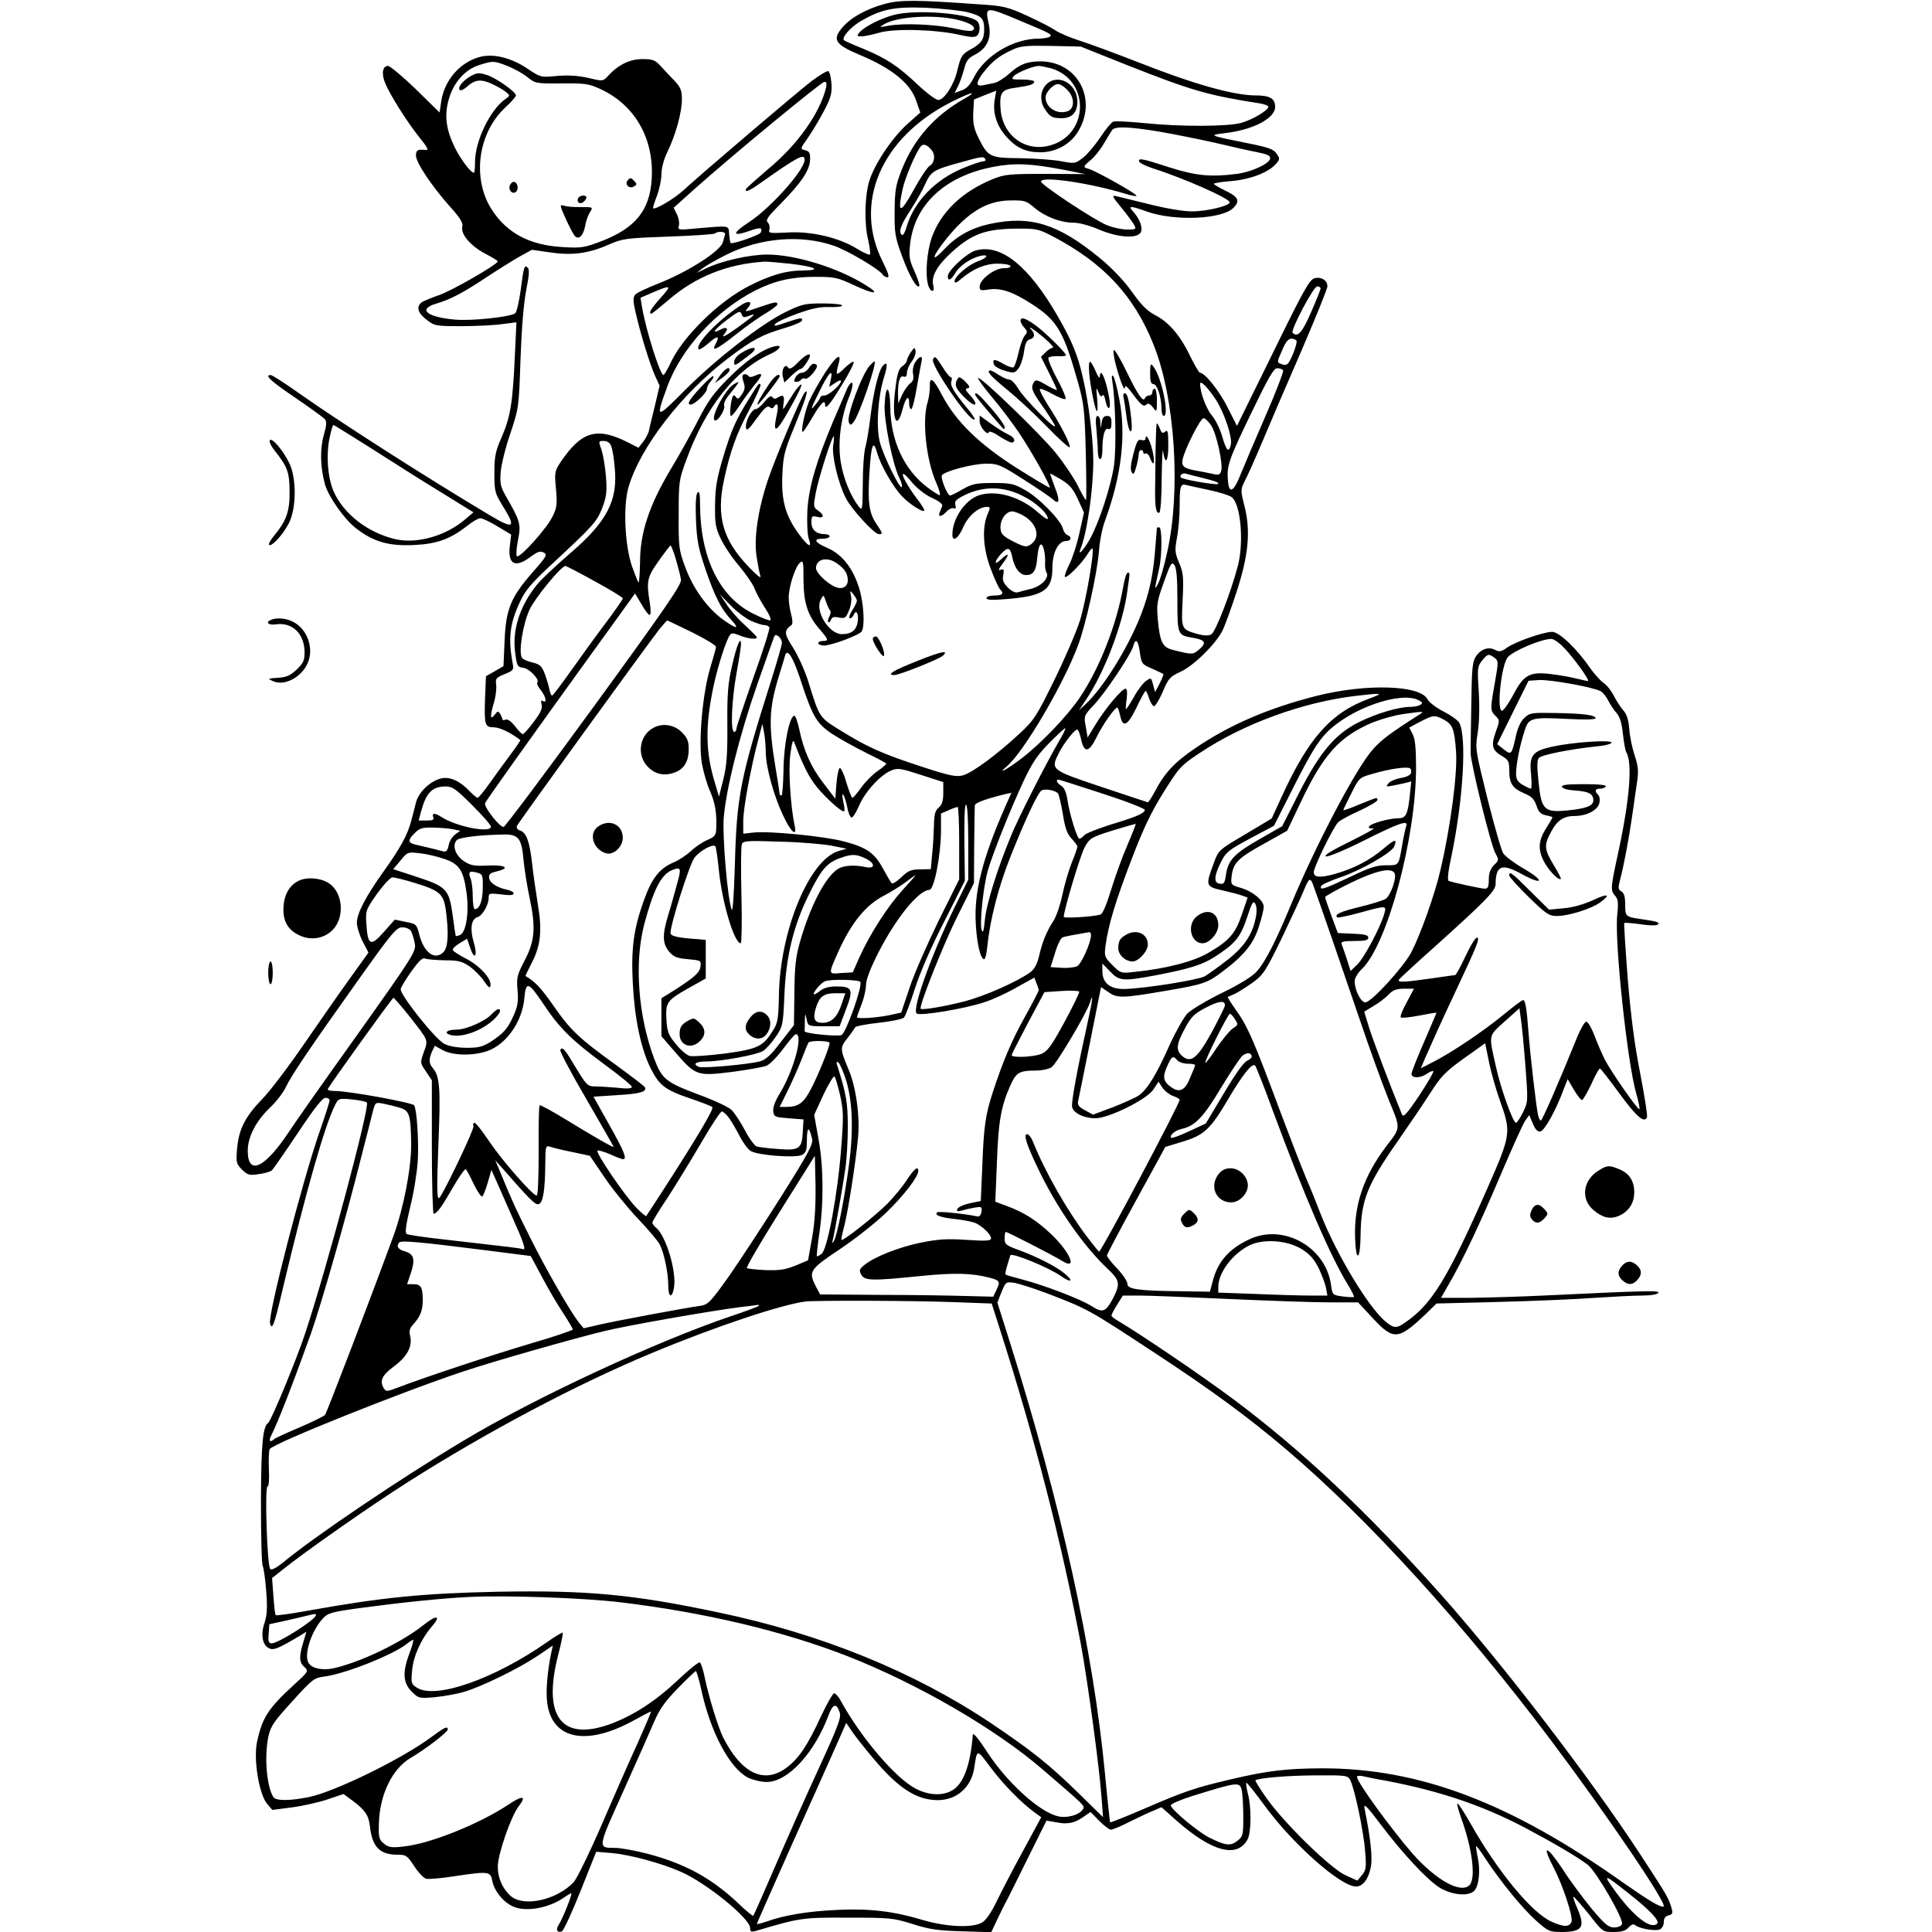 <?xml version="1.0" standalone="no"?>
<!DOCTYPE svg PUBLIC "-//W3C//DTD SVG 20010904//EN"
 "http://www.w3.org/TR/2001/REC-SVG-20010904/DTD/svg10.dtd">
<svg version="1.0" xmlns="http://www.w3.org/2000/svg"
 width="850pt" height="850pt" viewBox="0 0 850 850"
 preserveAspectRatio="xMidYMid meet">
<g transform="translate(0,850) scale(0.1,-0.1)"
fill="#000000" stroke="none">
<path d="M3890 8482 c-78 -21 -148 -60 -184 -103 -46 -54 -32 -75 80 -122 138
-58 219 -124 244 -198 l19 -54 -54 -48 c-69 -61 -150 -182 -171 -255 -20 -66
-22 -189 -4 -260 6 -28 10 -56 8 -61 -1 -5 -28 6 -58 25 -80 49 -202 78 -308
71 -76 -4 -82 -3 -77 13 3 10 0 24 -7 31 -11 10 -1 25 57 83 91 93 127 146
129 193 1 30 -3 38 -22 42 -22 6 -22 6 12 54 18 26 50 79 70 117 31 59 37 78
34 122 -2 28 -8 53 -14 55 -6 2 -39 -18 -75 -45 -66 -51 -477 -401 -562 -479
-40 -37 -126 -88 -134 -79 -1 1 6 26 17 54 11 29 20 72 20 95 0 26 10 65 26
98 36 74 64 174 64 231 0 40 -5 53 -32 82 -18 19 -46 48 -61 65 -25 27 -35 31
-81 31 -55 0 -105 -24 -152 -75 -21 -23 -22 -23 -85 -8 -44 10 -87 13 -137 9
-73 -7 -73 -7 -133 33 -69 46 -144 65 -202 52 -90 -21 -162 -102 -176 -198
l-7 -48 -105 103 c-58 56 -113 102 -122 102 -24 0 -30 -34 -12 -77 22 -53 101
-177 153 -241 33 -41 39 -53 25 -52 -35 4 -43 0 -43 -24 0 -31 68 -133 148
-223 47 -52 60 -74 56 -90 -9 -32 37 -86 101 -119 30 -16 55 -31 55 -34 -2
-14 -205 -131 -260 -149 -34 -12 -69 -26 -76 -32 -24 -20 -15 -47 23 -76 35
-27 41 -28 152 -28 64 0 145 4 180 9 l63 8 -7 -148 c-9 -207 -20 -269 -57
-355 -28 -64 -33 -85 -33 -160 0 -82 2 -88 38 -147 59 -95 48 -102 -58 -39
-280 167 -663 412 -841 538 -62 44 -117 79 -123 79 -29 0 -1 -26 108 -100 65
-44 124 -87 130 -94 9 -11 8 -28 -5 -72 -17 -61 -15 -142 6 -216 16 -55 86
-154 137 -193 77 -59 143 -78 253 -73 104 5 161 26 239 87 21 17 46 31 54 31
9 0 43 -16 76 -36 l60 -36 -6 -49 c-10 -82 23 -100 91 -49 31 23 43 27 58 19
17 -9 13 -17 -48 -86 -97 -111 -118 -162 -124 -301 l-5 -113 -38 -22 -39 -22
-4 -95 c-4 -120 -1 -130 39 -130 26 0 77 -25 116 -56 2 -1 -17 -29 -41 -61
-24 -32 -65 -88 -91 -125 -27 -38 -51 -68 -56 -68 -4 0 -18 12 -32 26 -43 46
-86 67 -125 60 -48 -10 -102 -59 -114 -107 -5 -21 -15 -58 -21 -81 -16 -62
-49 -121 -122 -223 -78 -109 -117 -184 -117 -225 0 -17 11 -53 25 -81 l26 -50
-84 -117 c-46 -64 -138 -196 -204 -292 -66 -96 -147 -203 -181 -237 -73 -76
-101 -130 -109 -216 -5 -61 -4 -67 21 -92 25 -25 33 -27 73 -21 25 3 51 11 58
16 7 6 58 80 115 165 71 107 109 155 121 155 11 0 19 -5 19 -11 0 -7 -20 -69
-44 -138 -76 -218 -228 -806 -218 -844 9 -33 19 -5 56 153 101 426 186 723
231 810 14 28 17 28 72 23 32 -3 62 -9 67 -14 15 -13 -174 -721 -271 -1014
-37 -113 -150 -386 -163 -395 -24 -16 -31 -93 -32 -347 0 -149 3 -277 8 -284
4 -7 11 -56 15 -108 6 -74 4 -106 -7 -140 -18 -52 -10 -97 18 -112 21 -11 39
-4 135 53 l31 19 -14 -47 c-19 -63 -18 -88 5 -108 19 -18 19 -19 -42 -75 -117
-107 -143 -147 -166 -254 -17 -77 9 -232 44 -273 l23 -27 85 11 c47 6 118 22
157 35 l71 24 37 -27 c57 -42 73 -65 79 -112 10 -94 43 -128 122 -128 38 0 43
-4 73 -50 18 -28 42 -53 53 -56 11 -2 66 2 122 11 154 23 161 22 169 -21 8
-41 44 -88 85 -109 55 -29 159 -13 231 37 14 10 28 18 31 18 7 0 -38 -113 -56
-140 -13 -21 -5 -35 15 -27 7 2 44 82 82 177 l69 173 71 -6 c78 -7 218 -45
301 -82 113 -49 305 -206 305 -247 0 -16 4 -19 23 -14 196 58 205 60 407 59
186 0 199 -1 285 -28 75 -24 112 -29 218 -32 l128 -4 25 53 c14 29 33 69 44
88 10 19 53 106 96 193 l78 157 35 -6 c20 -4 38 -6 41 -6 34 0 53 6 83 26 l35
24 38 -39 c21 -21 44 -39 51 -39 8 0 44 15 81 34 37 18 84 41 105 49 l37 16
65 -58 c157 -139 269 -168 314 -83 16 30 17 144 1 201 -6 24 -9 45 -7 47 3 3
38 -42 80 -99 124 -170 335 -357 403 -357 30 0 55 33 65 86 8 43 -1 127 -28
259 -4 23 12 7 70 -70 101 -134 209 -249 264 -282 54 -31 124 -37 149 -12 21
22 28 92 15 149 -5 24 -8 46 -7 48 2 1 21 -23 41 -55 67 -102 163 -219 222
-272 54 -48 60 -51 111 -51 94 0 108 20 71 105 -11 25 -19 48 -17 50 2 2 32
-32 67 -75 62 -80 62 -80 110 -80 35 0 53 5 66 20 12 13 22 17 29 10 20 -16
92 -28 110 -18 9 5 16 19 16 32 0 16 7 26 21 29 17 4 19 10 14 29 -17 53 -13
47 -141 243 -215 329 -605 837 -875 1140 -329 369 -615 637 -917 862 -135 101
-409 286 -499 339 -18 10 -33 22 -33 26 0 5 11 26 25 48 l25 40 73 0 c39 0
216 -7 392 -15 176 -8 376 -15 445 -15 l125 0 65 -70 c91 -98 112 -96 233 19
l47 46 278 7 c152 4 341 12 419 18 78 5 171 10 207 10 38 0 68 5 72 12 7 11
-45 10 -506 -12 -102 -5 -245 -9 -318 -10 l-132 0 30 53 c61 103 138 266 231
485 52 122 101 232 111 244 l16 22 16 -38 c11 -26 21 -37 33 -34 18 3 68 92
101 182 l19 48 27 -46 c15 -25 31 -46 36 -46 4 0 23 32 41 70 17 39 35 70 38
69 3 0 41 -49 85 -109 75 -103 111 -134 122 -105 3 7 -11 94 -30 193 -25 127
-41 250 -55 419 -10 131 -17 240 -15 242 2 2 33 0 69 -5 36 -6 70 -7 76 -3 16
9 1 15 -56 23 -85 12 -85 12 -85 66 0 35 -5 52 -17 58 -14 8 -15 15 -5 53 16
60 38 178 52 274 6 44 16 110 21 146 9 56 7 74 -9 125 -11 32 -22 85 -24 117
-3 39 -11 64 -25 80 -11 12 -30 41 -42 64 -12 24 -33 50 -47 59 -14 10 -39 38
-57 63 -57 84 -137 161 -168 161 -38 0 -161 -43 -198 -69 -25 -18 -34 -20 -52
-11 -29 16 -63 5 -85 -27 -16 -24 -19 -52 -21 -213 -2 -102 -3 -197 -3 -212
-1 -41 89 -408 109 -442 16 -29 16 -31 -6 -52 -16 -17 -23 -35 -23 -64 0 -31
-4 -40 -17 -40 -17 0 -135 26 -159 34 -7 3 -4 38 12 111 51 246 68 522 34 585
-6 11 -37 33 -68 49 -32 16 -64 40 -72 55 -33 62 -268 69 -485 15 -214 -54
-388 -129 -538 -232 -90 -61 -134 -108 -177 -191 -14 -25 -27 -46 -30 -46 -3
1 -95 31 -205 68 -223 75 -224 75 -186 150 22 43 68 102 80 102 5 0 12 -19 17
-42 13 -61 34 -60 66 4 30 62 87 142 95 134 3 -3 8 -20 12 -38 11 -52 33 -40
71 39 19 40 37 73 40 73 3 0 10 -14 15 -32 6 -17 15 -33 21 -35 6 -2 23 26 39
62 25 60 32 68 80 90 59 28 152 120 183 180 11 22 39 99 62 170 53 162 63 268
35 379 -18 70 -17 72 2 111 12 22 46 99 76 170 30 72 107 251 171 398 64 148
116 277 116 287 0 26 -26 43 -56 36 -23 -6 -47 -49 -184 -329 l-158 -321 -41
81 c-36 72 -100 153 -122 153 -4 0 -23 33 -43 73 -43 91 -95 151 -155 181 -34
18 -60 44 -101 102 -36 50 -86 103 -143 150 -182 149 -303 187 -481 149 -83
-18 -147 -53 -203 -113 -61 -64 -53 -32 11 48 95 117 178 167 280 168 64 1 71
-1 108 -33 47 -39 114 -65 173 -65 23 0 71 -13 110 -30 85 -36 168 -41 184
-12 10 20 -5 60 -36 94 -21 23 -9 23 63 -3 122 -43 330 -34 380 16 31 31 23
49 -37 77 -26 13 -48 26 -49 29 0 3 33 9 74 12 81 6 162 36 196 72 21 23 22
26 7 48 -13 20 -34 28 -124 46 -174 35 -179 36 -105 45 124 14 222 65 222 116
0 36 -23 50 -84 50 -99 0 -275 50 -516 145 -102 40 -219 83 -260 96 -41 13
-88 33 -105 44 -16 12 -73 41 -125 65 -88 40 -104 44 -215 51 -278 20 -347 20
-415 1z m364 -35 c66 -17 76 -27 76 -78 0 -42 -13 -61 -59 -86 -39 -21 -44
-30 -60 -96 -14 -60 -57 -127 -83 -127 -10 0 -52 31 -92 69 -87 82 -136 114
-239 157 -43 17 -81 34 -84 37 -11 12 28 56 72 83 91 53 147 65 285 60 69 -3
151 -12 184 -19z m231 -37 c139 -58 147 -62 133 -72 -7 -4 -29 -8 -49 -8 -111
0 -236 -75 -284 -170 -17 -34 -33 -51 -55 -58 l-30 -11 14 28 c8 15 20 49 27
75 10 39 18 50 49 66 53 27 74 74 60 135 -17 77 -15 78 135 15z m475 -197
c284 -112 353 -132 583 -168 20 -3 37 -10 37 -15 0 -16 -71 -57 -120 -71 -60
-16 -265 -17 -421 -1 -69 7 -133 10 -141 7 -9 -4 -34 -34 -56 -68 -23 -34 -57
-75 -76 -90 -35 -27 -37 -28 -99 -16 -34 6 -114 12 -178 13 -135 1 -142 5
-185 91 -20 42 -24 64 -22 110 l3 57 49 20 49 19 -7 -41 c-9 -58 9 -114 52
-162 44 -49 85 -68 149 -68 67 0 129 33 164 88 90 142 2 311 -163 312 -60 0
-92 -13 -139 -55 -21 -19 -50 -37 -64 -40 -14 -3 -36 -7 -50 -10 -34 -7 -32
13 4 59 37 47 68 71 123 96 37 18 60 20 173 18 l130 -3 205 -82z m-2728 -3
c28 -11 68 -33 88 -49 35 -28 38 -29 151 -28 103 1 119 -1 171 -25 153 -71
237 -220 225 -399 -9 -135 -72 -212 -218 -269 -79 -30 -90 -32 -174 -27 -143
8 -242 60 -309 161 -91 137 -65 341 59 455 25 23 45 46 45 51 0 16 -91 80
-131 91 -32 10 -42 9 -70 -7 -35 -21 -57 -49 -46 -60 4 -4 17 2 30 13 35 33
62 36 109 15 24 -11 52 -27 63 -36 20 -16 20 -17 -3 -33 -66 -47 -132 -184
-132 -275 0 -26 -2 -48 -5 -48 -14 0 -59 60 -85 113 -38 79 -46 141 -25 212
21 73 72 130 134 149 61 19 63 19 123 -4z m2390 -10 c174 -49 172 -293 -3
-340 -109 -30 -209 45 -217 161 -5 72 4 85 66 93 63 9 82 15 82 27 0 5 -23 9
-52 9 -47 0 -51 1 -37 16 17 16 83 43 109 44 8 0 32 -5 52 -10z m-988 -87
c-28 -113 -126 -251 -257 -359 -50 -43 -93 -81 -95 -86 -7 -17 17 -7 64 27
163 115 194 132 194 102 0 -45 -151 -214 -247 -276 -75 -49 -72 -64 7 -36 46
16 56 14 47 -8 -4 -10 -106 -47 -131 -47 -3 0 -6 17 -8 38 -3 42 7 40 -145 27
-80 -8 -82 -7 -76 13 3 11 -1 34 -9 49 l-14 29 90 81 c161 144 560 473 573
473 10 0 11 -8 7 -27z m606 -49 c-130 -74 -219 -176 -272 -309 -28 -71 -31
-92 -32 -185 -1 -95 2 -114 32 -195 32 -88 65 -145 76 -134 4 3 -6 32 -20 64
-23 50 -26 66 -20 119 18 175 154 302 367 342 93 18 164 15 314 -14 l90 -18
-175 1 c-160 0 -180 -2 -232 -23 -135 -55 -229 -145 -269 -258 -21 -62 -29
-160 -16 -206 9 -35 32 -38 23 -3 -10 40 17 87 84 148 86 77 145 99 275 101
95 1 103 -1 165 -33 224 -117 359 -261 445 -477 95 -236 121 -644 60 -914 -13
-61 -31 -122 -40 -138 -17 -31 -17 -32 5 68 13 59 13 180 0 180 -5 0 -10 -1
-10 -2 0 -2 -3 -34 -6 -73 -9 -131 -26 -210 -65 -312 -57 -145 -167 -322 -245
-393 l-27 -25 30 45 c82 121 162 331 182 474 13 93 13 86 2 86 -5 0 -14 -29
-20 -65 -29 -166 -105 -358 -191 -485 -57 -84 -177 -208 -260 -270 -64 -48
-106 -70 -61 -32 73 60 250 361 314 533 34 90 84 316 92 414 3 44 15 105 27
135 72 197 93 374 63 531 -10 52 -22 99 -27 104 -7 7 -8 -2 -4 -25 14 -87 18
-290 7 -369 -14 -93 -66 -251 -106 -323 -28 -49 -55 -78 -41 -42 29 70 56 262
56 387 0 93 -21 259 -45 362 -23 103 -49 165 -111 273 -128 222 -250 321 -361
290 -38 -10 -123 -88 -123 -113 0 -24 14 -18 33 14 19 32 67 65 110 75 39 9
33 -8 -9 -23 -43 -15 -104 -67 -104 -88 0 -11 9 -7 31 12 52 43 104 65 158 65
27 0 53 -4 56 -10 4 -6 -8 -10 -29 -10 -41 0 -106 -50 -106 -81 0 -17 5 -18
38 -13 55 9 110 -10 195 -66 108 -70 137 -119 199 -340 27 -96 30 -122 35
-312 3 -115 3 -208 1 -208 -3 0 -19 28 -36 63 -17 34 -60 98 -96 143 -65 81
-333 340 -343 331 -2 -3 25 -41 61 -84 37 -43 90 -114 120 -158 59 -89 140
-234 134 -240 -2 -2 -67 37 -145 86 -165 105 -266 203 -327 318 -40 77 -57 89
-55 39 0 -18 -4 -49 -10 -68 -25 -79 -6 -257 39 -356 11 -26 18 -49 15 -52 -2
-3 -27 13 -55 34 -102 77 -161 204 -163 351 -2 100 -21 107 -25 10 -3 -70 36
-264 65 -320 8 -16 13 -33 11 -39 -6 -18 -85 143 -98 201 -16 68 -7 196 19
280 18 58 16 76 -7 49 -17 -22 -40 -118 -52 -218 -6 -52 -16 -113 -22 -135 -7
-22 -12 -95 -12 -162 -1 -119 -2 -122 -19 -100 -35 45 -67 124 -78 194 -14 86
0 195 36 285 14 33 19 60 14 64 -5 3 -17 -12 -25 -33 -9 -21 -35 -83 -59 -138
-74 -175 -107 -290 -113 -392 -2 -52 0 -105 6 -122 16 -45 -1 -38 -43 19 -59
80 -78 148 -73 260 4 86 9 106 52 210 50 122 66 172 48 155 -15 -14 -128 -283
-163 -385 -45 -134 -63 -261 -50 -341 6 -37 13 -75 17 -85 3 -11 -21 9 -53 43
-113 118 -142 222 -108 380 27 126 54 202 112 311 30 57 52 106 49 110 -7 7
-6 9 -49 -60 -58 -92 -78 -136 -115 -258 -28 -94 -35 -133 -36 -210 -1 -83 2
-102 25 -150 14 -30 50 -84 81 -120 30 -36 61 -81 68 -100 7 -19 28 -57 46
-85 18 -27 29 -52 23 -54 -6 -2 -39 11 -75 29 -148 73 -233 246 -234 479 0 48
-3 62 -11 54 -7 -7 -10 -48 -7 -120 4 -92 10 -124 42 -218 41 -120 69 -175
114 -223 40 -43 21 -40 -41 5 -67 50 -129 136 -163 230 -27 73 -29 87 -28 228
0 144 1 154 33 240 84 232 216 399 369 467 45 20 58 44 19 34 -53 -13 -127
-64 -202 -140 -66 -66 -91 -101 -134 -186 -30 -58 -84 -155 -121 -216 -93
-156 -134 -277 -134 -406 -1 -53 -4 -94 -7 -90 -4 4 -16 36 -29 72 -31 91 -39
264 -15 346 51 176 236 416 444 572 102 77 145 100 241 128 41 12 76 27 78 33
5 15 -6 14 -73 -9 -42 -15 -54 -16 -45 -6 6 8 50 29 98 46 64 23 101 31 142
29 30 -1 55 2 55 7 0 5 -38 9 -85 9 -77 0 -92 -3 -160 -36 -108 -52 -307 -206
-444 -343 -131 -132 -133 -132 -81 11 61 169 216 338 390 426 84 42 158 59
261 59 88 0 99 -3 174 -38 89 -41 116 -40 48 2 -119 75 -308 134 -432 134 -78
0 -203 -28 -270 -61 l-41 -20 25 20 c14 11 61 38 105 60 149 75 328 90 473 40
59 -20 202 -104 216 -128 4 -6 13 -11 21 -11 9 0 2 21 -21 68 -131 257 -9 544
297 701 88 45 131 56 59 15z m860 -143 c63 -11 174 -33 245 -49 72 -17 156
-36 188 -42 44 -9 57 -15 55 -28 -4 -23 -83 -59 -146 -67 -117 -15 -182 -8
-298 29 -119 39 -138 42 -132 25 2 -6 28 -19 58 -29 136 -43 340 -133 340
-150 0 -16 -100 -40 -167 -40 -37 0 -113 13 -185 31 -68 17 -134 33 -147 36
-21 5 -18 -1 22 -50 26 -31 51 -66 57 -77 10 -18 8 -20 -30 -20 -22 0 -62 8
-89 19 -51 19 -291 178 -291 192 0 26 215 -6 373 -54 26 -8 47 -12 47 -8 0 9
-180 110 -210 118 -26 7 -26 10 10 40 17 14 42 46 57 72 15 25 31 52 36 59 13
17 73 15 207 -7z m-998 -86 c14 -19 8 -54 -11 -64 -11 -6 -43 -55 -72 -108
-58 -105 -71 -105 -49 0 10 51 59 167 82 194 11 13 31 5 50 -22z m233 -35 c3
-5 -1 -10 -10 -10 -9 0 -50 -14 -91 -31 -120 -50 -213 -147 -245 -256 -6 -23
-16 -40 -20 -37 -18 11 -7 43 37 110 25 38 54 90 65 115 24 54 36 62 149 93
101 28 107 29 115 16z m-1145 -329 c0 -4 -5 -21 -10 -38 -14 -40 -154 -129
-280 -179 -52 -20 -100 -43 -106 -51 -9 -11 -9 -29 2 -76 21 -93 62 -226 85
-278 l21 -46 -21 -89 c-12 -49 -24 -98 -26 -110 -3 -11 -14 -33 -25 -47 l-21
-27 -47 24 c-137 69 -204 49 -297 -89 -24 -37 -26 -44 -19 -116 6 -67 4 -84
-15 -121 -24 -52 -145 -186 -157 -175 -4 4 -2 36 5 71 14 70 10 83 -55 196
-22 39 -25 53 -21 105 3 33 22 110 43 170 36 109 37 112 44 325 5 138 14 246
25 303 13 65 15 91 7 99 -15 15 -18 5 -32 -104 -7 -48 -17 -91 -23 -96 -22
-17 -195 -35 -267 -28 -123 11 -163 46 -81 70 64 19 119 48 221 116 47 31 111
71 142 89 l58 32 77 -11 c97 -15 170 -6 257 32 66 29 76 30 267 37 109 4 201
10 205 14 10 10 44 9 44 -2z m284 -131 c112 -13 145 -29 60 -30 -76 0 -148
-21 -244 -71 -129 -67 -283 -218 -337 -330 -15 -33 -31 -59 -34 -59 -15 0 -77
198 -94 297 l-7 43 44 19 c93 40 96 38 45 -19 -43 -48 -56 -70 -41 -70 3 0 36
27 75 60 119 103 260 159 424 169 11 0 60 -4 109 -9z m2336 -109 c0 -5 -19
-53 -42 -105 -39 -90 -59 -112 -81 -90 -10 11 92 204 108 204 8 0 15 -4 15 -9z
m-106 -230 c3 -4 -4 -31 -16 -60 -19 -43 -25 -50 -43 -45 -29 9 -29 7 -4 63
14 35 27 51 40 51 10 0 20 -4 23 -9z m-59 -131 c3 -5 -31 -94 -76 -197 -45
-103 -94 -219 -110 -258 -32 -82 -53 -91 -57 -25 -5 62 5 90 108 303 71 147
94 187 109 187 11 0 23 -4 26 -10z m-294 -131 c37 -59 72 -165 64 -196 -9 -37
-19 -27 -38 37 -9 33 -30 74 -45 92 -25 29 -52 101 -52 139 0 19 36 -18 71
-72z m-21 -113 c23 -38 51 -166 43 -197 -5 -18 -11 -20 -37 -14 -17 4 -49 10
-71 14 -57 10 -68 19 -62 50 10 46 78 181 92 181 7 0 23 -15 35 -34z m-3696
-99 c89 -57 226 -144 305 -192 l144 -89 -39 -33 c-84 -71 -210 -107 -305 -85
-120 28 -228 111 -271 210 -26 58 -34 160 -18 235 6 31 14 57 17 57 3 0 78
-47 167 -103z m2032 16 c-8 -45 22 -170 55 -234 25 -49 125 -159 146 -159 18
0 17 3 -11 45 -33 48 -39 97 -31 224 8 128 17 150 35 86 15 -53 69 -147 108
-188 31 -33 91 -72 98 -64 3 3 -11 26 -31 52 -69 91 -88 153 -23 73 21 -25 57
-54 87 -68 33 -15 50 -28 46 -37 -3 -7 -8 -20 -11 -28 -9 -21 10 -19 30 4 10
11 24 17 31 15 10 -4 12 1 8 15 -4 17 4 25 48 46 80 37 166 35 247 -6 58 -28
112 -78 112 -101 0 -6 -18 6 -40 25 -78 71 -186 103 -263 78 -61 -20 -117
-103 -117 -173 0 -35 26 -17 47 31 21 50 68 91 105 91 15 0 16 -3 2 -35 -25
-60 -18 -156 17 -243 16 -43 34 -81 40 -86 17 -18 9 -26 -26 -26 -20 0 -35 -5
-35 -11 0 -9 23 -10 83 -5 168 13 207 39 207 137 0 68 26 119 61 119 22 0 26
18 5 26 -8 3 -17 16 -20 29 -9 37 -108 138 -168 170 -47 27 -63 30 -138 30
-74 0 -91 -3 -134 -27 -27 -16 -52 -28 -56 -28 -12 0 -43 77 -36 89 12 18 136
51 195 51 52 0 63 -5 165 -70 60 -38 117 -77 127 -86 30 -27 34 -9 10 52 -11
31 -21 58 -21 60 0 2 22 -10 49 -26 39 -24 53 -42 74 -88 l26 -57 -20 -90
c-11 -50 -31 -112 -45 -139 -13 -27 -22 -51 -19 -54 8 -8 72 57 97 96 11 18
22 31 24 29 10 -10 -29 -235 -55 -318 -17 -52 -68 -171 -114 -264 -78 -159
-89 -175 -153 -234 -99 -92 -207 -171 -247 -182 -30 -8 -56 -3 -179 37 -174
57 -236 84 -355 157 -101 63 -96 55 -148 222 -14 44 -43 109 -65 144 -41 64
-42 76 -7 102 5 3 4 24 -2 45 -6 22 -11 55 -11 75 0 47 28 134 49 153 15 13
16 6 16 -77 1 -103 19 -156 74 -219 36 -42 38 -48 11 -48 -11 0 -20 -4 -20
-10 0 -5 11 -10 25 -10 33 0 156 46 166 62 15 24 9 125 -11 190 -27 88 -75
149 -139 177 -57 24 -66 41 -21 41 17 0 30 5 30 10 0 6 -9 10 -21 10 -37 0
-59 19 -59 51 0 28 2 31 25 25 31 -8 33 8 4 28 -21 14 -21 18 -10 78 12 63 70
248 79 248 2 0 1 -17 -2 -37z m-977 -5 c5 -13 12 -53 15 -90 16 -150 -32 -243
-202 -388 -59 -51 -122 -110 -140 -133 -76 -94 -110 -201 -95 -302 7 -55 10
-60 35 -63 27 -3 74 -53 62 -65 -4 -3 3 -18 15 -33 23 -29 29 -60 9 -48 -8 5
-9 0 -5 -16 4 -17 -5 -37 -35 -76 -22 -30 -44 -54 -48 -54 -4 0 -20 16 -34 35
-17 21 -32 32 -41 29 -8 -4 -15 -2 -15 2 0 5 -5 16 -10 24 -8 13 -11 12 -24
-5 -20 -26 -21 -5 -2 57 7 24 11 58 9 75 -4 27 -1 32 37 47 37 15 41 19 36 44
-21 113 -14 178 33 277 23 49 50 81 152 175 171 159 186 176 210 239 17 46 20
70 15 132 -3 42 -12 95 -19 118 -15 41 -14 41 9 41 16 0 27 -8 33 -22z m2591
-138 c71 -18 80 -21 80 -29 0 -6 -120 12 -158 25 -19 6 -3 26 16 20 10 -3 37
-10 62 -16z m35 -55 c44 -9 90 -23 102 -31 41 -26 57 -196 29 -304 -31 -117
-98 -291 -117 -301 -13 -7 -32 -6 -62 2 -71 21 -70 20 -64 149 5 102 3 120
-15 163 -19 44 -20 55 -10 111 7 35 12 99 12 143 0 84 4 96 29 89 9 -2 52 -12
96 -21z m-802 -120 c53 -37 63 -93 21 -121 -18 -12 -27 -11 -75 13 -44 23 -55
33 -57 56 -4 37 22 77 51 77 12 0 39 -11 60 -25z m85 -200 c-1 -17 1 -36 6
-43 14 -23 -21 -60 -66 -72 -24 -6 -51 -13 -60 -16 -11 -3 -28 5 -44 21 -20
21 -25 33 -20 55 4 25 3 28 -12 23 -12 -5 -9 3 11 30 31 41 26 49 -10 15 -31
-29 -29 -8 2 26 30 32 40 28 49 -17 9 -46 33 -77 60 -77 32 0 44 18 49 71 5
63 18 82 29 44 5 -17 7 -44 6 -60z m-1624 13 c10 -35 20 -74 22 -88 4 -20 -65
-121 -381 -555 -212 -291 -392 -531 -399 -533 -16 -4 -88 88 -82 104 5 13 202
289 496 696 l164 227 29 -49 c16 -28 32 -48 36 -45 5 2 4 26 0 52 -16 96 -12
114 39 185 26 37 49 67 52 68 3 0 14 -28 24 -62z m706 -15 c36 -25 49 -45 50
-75 0 -32 -28 -45 -62 -27 -36 18 -78 61 -78 79 0 40 48 52 90 23z m1500 -164
c0 -152 1 -154 68 -165 55 -9 62 -22 28 -51 -28 -24 -30 -24 -117 -2 -44 11
-56 34 -65 132 -6 68 -4 82 27 167 29 82 34 90 46 74 9 -13 13 -57 13 -155z
m-2564 84 c68 -37 124 -71 124 -76 0 -4 -33 -52 -73 -105 -40 -53 -109 -148
-152 -209 -44 -62 -82 -113 -86 -113 -4 0 -9 12 -12 28 -3 15 -12 45 -20 67
-13 34 -21 42 -53 50 -22 5 -43 14 -47 20 -17 21 3 149 33 213 25 53 139 192
158 192 3 0 61 -30 128 -67z m1154 -86 c0 -5 -9 -25 -21 -43 -12 -19 -16 -34
-10 -34 7 0 14 7 17 15 10 25 22 7 18 -27 -5 -40 -27 -58 -70 -58 -57 0 -120
102 -93 152 12 23 12 23 23 -9 6 -17 14 -35 18 -39 4 -3 3 -15 -3 -26 -6 -11
-8 -22 -5 -25 3 -3 8 1 12 10 4 12 14 15 35 10 26 -5 31 -2 44 31 9 20 13 48
9 64 -5 26 -5 26 10 8 9 -11 16 -24 16 -29z m-467 -88 c23 -10 50 -19 59 -19
9 0 19 -4 23 -10 3 -5 -28 -104 -70 -220 -41 -117 -75 -218 -75 -226 0 -8 -4
-14 -10 -14 -17 0 -11 139 10 256 11 60 20 118 20 129 0 41 -19 -3 -39 -93
-18 -77 -22 -122 -21 -260 1 -132 -3 -183 -18 -242 l-19 -75 -16 55 c-44 141
-45 255 -7 435 20 90 55 200 72 222 7 9 17 8 43 -3 35 -14 75 -19 75 -8 0 3
-23 26 -50 51 -28 25 -65 66 -82 92 l-31 46 47 -48 c26 -27 66 -57 89 -68z
m-258 -51 c58 -29 105 -57 105 -64 0 -6 -12 -48 -26 -95 -33 -111 -52 -321
-36 -418 7 -37 22 -92 36 -122 23 -53 30 -97 27 -166 -1 -28 -7 -35 -38 -48
-21 -9 -54 -31 -73 -49 -19 -18 -54 -41 -78 -51 -61 -26 -95 -70 -129 -166
-45 -124 -57 -212 -49 -364 8 -157 35 -286 78 -374 39 -77 63 -96 178 -135 47
-16 89 -32 94 -37 8 -7 -68 -135 -219 -369 -37 -58 -70 -107 -72 -110 -2 -2
-21 14 -42 35 -52 53 -185 249 -172 253 6 2 31 -6 57 -17 26 -12 50 -21 55
-21 19 0 6 33 -61 152 l-69 123 106 7 c101 6 132 15 119 36 -3 5 -61 49 -128
98 -161 116 -198 151 -275 262 -54 77 -79 103 -121 128 -1 0 11 26 27 57 40
76 47 145 27 260 -8 50 -20 131 -25 178 -11 97 -25 136 -53 145 -11 3 -17 12
-14 20 5 13 566 787 628 867 17 20 31 37 34 37 2 0 51 -24 109 -52z m395 -47
c0 -9 -21 -81 -46 -161 -138 -436 -153 -512 -161 -820 -4 -127 -9 -205 -14
-192 -18 47 -41 318 -35 402 10 128 70 367 147 587 38 109 72 204 75 212 6 18
34 -5 34 -28z m3444 -24 c38 -40 109 -137 103 -143 -1 -1 -25 4 -53 11 -28 7
-80 16 -116 20 -90 10 -115 -5 -162 -95 -21 -39 -43 -69 -49 -67 -23 8 -1 201
26 235 22 27 145 80 191 81 11 1 38 -18 60 -42z m-1869 -18 c7 -49 9 -52 54
-71 25 -11 47 -22 49 -23 2 -2 -5 -20 -16 -42 l-20 -38 -9 33 c-8 31 -9 32
-31 16 -12 -8 -37 -40 -53 -70 -17 -30 -33 -54 -35 -54 -2 0 -1 20 3 45 3 29
2 45 -5 45 -16 0 -88 -86 -130 -154 l-37 -61 -8 48 c-9 47 -9 48 37 97 51 55
163 222 172 258 10 37 22 25 29 -29z m-1494 -117 c54 -166 72 -196 142 -242
34 -22 101 -59 149 -83 48 -23 87 -44 87 -47 0 -3 -17 -18 -39 -33 -22 -15
-54 -48 -71 -72 -18 -25 -35 -45 -39 -45 -3 0 -15 30 -26 66 -10 36 -23 65
-29 65 -5 0 -12 -31 -15 -68 l-5 -67 -52 68 c-55 71 -87 143 -107 239 -7 32
-16 58 -21 58 -21 1 -47 -126 -48 -238 -1 -62 -5 -113 -9 -113 -5 0 -8 3 -8 8
0 4 -9 61 -20 127 -28 170 -26 244 10 368 17 56 33 108 35 116 10 28 34 -11
66 -107z m3054 94 c18 -13 18 -17 2 -108 -21 -118 -21 -124 2 -147 20 -20 20
-21 1 -73 -21 -60 -15 -80 31 -106 25 -15 29 -23 29 -60 0 -59 14 -80 65 -102
34 -14 45 -26 55 -55 9 -28 19 -37 41 -42 16 -3 29 -7 29 -9 0 -3 -11 -21 -24
-42 -37 -57 -41 -95 -16 -147 19 -40 67 -91 77 -82 2 2 -12 30 -32 62 -41 69
-43 86 -11 145 26 50 55 70 104 70 52 0 100 25 108 55 4 15 2 31 -5 38 -17 17
-13 27 8 27 11 0 23 5 26 10 4 6 -30 10 -95 10 -77 0 -101 -3 -98 -12 3 -8 27
-14 58 -16 60 -4 80 -15 80 -43 0 -25 -33 -37 -118 -45 -98 -9 -111 4 -123
125 -7 65 -7 97 1 106 11 14 139 39 253 51 37 3 67 11 67 17 0 13 -171 2 -260
-18 -88 -19 -103 -38 -94 -122 3 -35 3 -63 -1 -63 -4 0 -20 8 -36 17 -22 13
-29 25 -29 50 0 39 16 122 37 186 18 59 28 62 190 54 74 -4 123 -3 123 3 0 14
-55 21 -177 23 -105 2 -113 1 -137 -22 -16 -15 -29 -44 -37 -80 -18 -82 -20
-84 -53 -58 l-29 23 69 140 69 139 46 3 c47 3 238 -31 271 -49 10 -5 25 -24
34 -42 9 -18 25 -42 36 -54 14 -15 23 -44 28 -91 4 -38 11 -75 15 -82 28 -46
15 -210 -37 -448 -32 -148 -33 -160 -13 -182 14 -16 16 -30 10 -87 -12 -119
45 -652 84 -785 11 -38 17 -68 13 -68 -10 1 -126 168 -152 219 -12 25 -33 72
-45 105 -13 34 -29 61 -36 61 -7 0 -25 -31 -41 -70 -77 -191 -153 -365 -159
-365 -4 0 -10 12 -13 28 -8 39 -34 263 -41 357 -8 107 -14 145 -24 145 -5 0
-46 -31 -92 -69 -90 -73 -224 -163 -307 -205 l-51 -26 19 45 c48 108 61 138
130 285 103 219 110 239 99 245 -5 4 -28 -32 -50 -79 -22 -47 -43 -86 -47 -86
-4 0 -52 -7 -107 -15 -119 -17 -148 -18 -140 -5 3 5 72 69 153 141 228 205
272 250 272 279 1 82 26 93 114 45 94 -52 105 -32 12 22 -42 24 -83 55 -92 68
-9 14 -40 123 -70 242 -53 214 -54 219 -43 287 7 44 9 112 5 181 -7 104 -6
113 14 138 25 31 29 32 55 13z m-552 -180 c-168 -62 -266 -173 -385 -433 l-43
-94 -117 -70 c-114 -67 -117 -70 -136 -121 -40 -109 -41 -108 48 -128 30 -7
65 -16 77 -21 l22 -8 -25 -73 c-28 -84 -55 -116 -144 -168 -66 -40 -189 -72
-329 -86 -59 -7 -61 -6 -97 30 -35 35 -36 39 -30 86 12 90 44 196 114 378 52
136 86 208 141 296 69 110 76 118 159 173 193 129 456 225 692 252 115 13 120
12 53 -13z m219 -7 c17 -9 18 -13 7 -20 -8 -5 -28 -9 -44 -9 -51 0 -146 -28
-222 -65 -108 -53 -175 -132 -268 -314 l-74 -146 -96 -55 c-113 -64 -141 -93
-151 -156 -5 -39 -9 -45 -28 -42 -27 4 -25 35 7 98 20 40 33 51 127 101 l105
56 90 178 c68 134 102 191 140 230 103 107 327 186 407 144z m4 -62 c-126 -80
-168 -111 -206 -154 -72 -80 -251 -420 -361 -685 -65 -157 -112 -250 -149
-291 -20 -23 -73 -56 -153 -95 -67 -33 -136 -74 -153 -91 -16 -17 -51 -79 -78
-138 -56 -127 -98 -196 -135 -222 -14 -10 -66 -33 -114 -52 l-88 -33 -35 19
c-27 14 -34 24 -31 39 3 12 26 129 53 262 l48 241 34 -23 c38 -26 60 -26 252
7 164 28 182 34 248 84 96 72 138 124 161 200 12 37 21 75 21 85 0 28 -48 68
-99 83 -44 13 -46 14 -43 47 7 63 26 83 138 145 l107 60 59 124 c100 212 171
290 316 352 38 15 97 32 133 37 90 13 98 13 75 -1z m104 -22 c41 -21 49 -42
56 -142 7 -94 -24 -330 -68 -518 -24 -107 -89 -288 -129 -365 -35 -66 -176
-220 -202 -220 -20 0 -47 54 -47 93 0 13 13 36 31 53 112 106 239 577 239 887
0 86 -4 126 -15 147 l-15 29 47 25 c57 30 65 31 103 11z m-2981 -146 c1 -66
36 -192 76 -276 34 -74 63 -99 51 -45 -18 85 -28 242 -19 312 7 52 12 69 17
55 39 -103 66 -157 101 -199 42 -51 112 -113 119 -105 3 3 1 22 -4 43 -5 21
-5 35 0 30 4 -5 12 -29 17 -53 4 -25 13 -46 19 -48 5 -2 20 21 33 51 25 60 94
137 142 156 28 12 41 10 130 -19 l99 -32 0 -47 c0 -35 -5 -52 -20 -65 -16 -13
-20 -30 -21 -79 -1 -35 -4 -92 -8 -127 l-6 -65 -47 -1 c-40 0 -53 -6 -83 -35
-19 -18 -38 -30 -42 -26 -4 4 -21 33 -38 64 -37 69 -72 94 -172 120 -86 23
-331 47 -399 39 l-44 -5 0 57 c0 56 34 237 67 361 l17 65 8 -40 c4 -22 7 -61
7 -86z m1293 55 c-59 -101 -182 -342 -215 -424 -60 -145 -108 -299 -114 -368
-5 -48 -8 -60 -14 -44 -10 27 7 191 27 262 21 73 100 271 158 395 38 80 60
113 113 167 37 37 68 66 70 64 2 -2 -9 -25 -25 -52z m1545 -147 c-3 -8 -23
-17 -45 -20 -22 -4 -46 -14 -53 -23 -13 -15 -11 -16 16 -11 17 3 42 9 57 12
l27 7 -6 -58 c-9 -86 -17 -104 -50 -104 -42 0 -126 -24 -130 -37 -3 -7 5 -10
19 -7 13 2 -33 -24 -102 -58 -83 -41 -119 -63 -106 -66 11 -2 86 29 171 72
150 75 192 90 182 62 -3 -8 -11 -43 -17 -78 -17 -99 -14 -95 -73 -95 -42 0
-72 -10 -159 -52 -110 -52 -133 -60 -126 -40 2 7 41 24 87 40 87 29 225 108
235 135 14 35 3 33 -46 -9 -63 -53 -131 -88 -215 -112 -65 -18 -93 -16 -93 8
0 23 88 202 108 220 10 9 52 32 95 51 42 20 77 40 77 46 0 13 3 14 -79 -19
-39 -17 -71 -28 -71 -25 0 2 16 36 35 73 34 68 35 70 92 86 74 22 155 34 167
24 5 -4 6 -14 3 -22z m-1355 -89 c105 -34 187 -66 185 -72 -5 -16 -38 -30
-154 -65 -55 -18 -107 -38 -113 -46 -7 -8 -16 -15 -21 -15 -10 0 -44 109 -53
173 -5 31 -14 52 -27 60 -18 11 -26 27 -12 27 3 0 91 -28 195 -62z m-2775 -50
c46 -46 83 -88 83 -95 0 -30 -152 0 -217 42 -29 19 -44 19 -37 0 5 -12 -2 -15
-29 -15 l-35 0 10 38 c23 85 49 111 108 112 30 0 45 -10 117 -82z m2577 52 c5
-5 14 -45 22 -91 10 -63 19 -88 38 -108 14 -15 26 -31 26 -36 0 -5 -11 -37
-25 -71 -14 -35 -32 -98 -41 -141 -9 -43 -26 -94 -39 -114 -31 -48 -49 -92
-64 -157 -9 -36 -21 -58 -40 -71 -60 -42 -196 -102 -285 -126 -98 -25 -196
-41 -196 -32 0 29 98 275 158 397 l77 155 1 165 c1 91 2 170 3 177 1 11 51 29
133 49 l28 6 -26 -58 c-102 -232 -139 -378 -131 -518 5 -90 21 -156 37 -156 5
0 11 26 14 58 12 117 49 261 102 394 65 163 119 278 136 290 14 9 58 2 72 -12z
m-394 -215 l0 -165 -41 -83 c-110 -217 -209 -487 -186 -506 15 -12 213 21 299
50 35 11 98 40 141 65 l78 43 9 -25 c6 -14 10 -28 10 -31 0 -3 -27 -56 -61
-117 -58 -104 -96 -194 -141 -331 -32 -98 -40 -152 -46 -319 l-7 -160 -49 -10
c-27 -6 -51 -17 -54 -25 -4 -11 1 -12 19 -7 13 4 39 10 57 13 31 5 33 4 30
-18 -2 -14 -9 -23 -17 -21 -56 12 -173 24 -178 18 -13 -13 17 -23 84 -30 36
-4 75 -12 87 -18 32 -16 66 -50 66 -66 0 -11 -18 -13 -107 -7 -89 6 -126 3
-206 -13 -98 -21 -201 -62 -246 -99 -20 -17 -22 -22 -12 -41 15 -27 46 -28
261 -6 150 15 224 13 302 -7 47 -12 50 -18 32 -54 l-14 -30 -118 3 c-64 2
-236 5 -381 5 l-263 2 -20 38 c-32 63 -25 73 107 161 66 44 157 116 202 159
77 74 143 159 143 185 0 24 -18 10 -50 -39 -18 -28 -56 -74 -84 -103 -50 -51
-197 -168 -204 -161 -2 1 4 30 13 63 17 68 50 279 60 387 9 94 -9 222 -41 298
-39 93 -39 98 -5 140 16 21 31 42 33 47 2 5 48 14 103 20 55 6 105 16 112 23
6 6 28 64 48 127 23 71 72 185 129 295 l91 180 -2 167 c-1 103 1 168 7 168 6
0 10 -66 10 -165z m-40 -4 l0 -160 -91 -183 c-49 -101 -107 -232 -127 -293
l-37 -110 -55 -12 c-56 -11 -140 -17 -140 -8 0 2 9 27 20 55 11 28 20 67 20
86 0 24 19 73 56 146 78 152 177 272 223 273 21 0 50 151 51 258 l0 78 33 14
c17 8 35 14 40 15 4 0 7 -72 7 -159z m741 -7 c-22 -50 -54 -138 -72 -197 -21
-69 -38 -108 -48 -111 -36 -10 -161 -17 -161 -10 1 31 73 272 92 306 22 40 27
44 123 74 55 17 101 30 102 29 1 0 -15 -42 -36 -91z m-2966 67 l30 -6 -22 -16
c-13 -9 -26 -30 -29 -48 -5 -23 -11 -30 -23 -27 -17 5 -79 20 -123 30 -34 8
-35 20 -3 51 20 21 33 25 82 24 32 -1 72 -4 88 -8z m283 -39 c13 -13 21 -41
25 -93 4 -41 16 -119 28 -174 27 -128 22 -187 -25 -275 -31 -60 -34 -72 -29
-126 4 -49 1 -70 -16 -109 -27 -61 -44 -80 -100 -117 -38 -24 -55 -28 -110
-28 -43 1 -77 7 -97 18 -42 23 -197 219 -191 241 2 9 24 45 48 79 32 44 48 60
59 55 8 -4 47 -7 86 -8 60 0 76 -4 110 -27 21 -15 50 -44 64 -65 19 -28 26
-33 28 -19 6 29 -49 89 -109 119 -29 15 -55 32 -57 37 -2 5 11 19 30 30 l33
20 14 -41 c19 -58 34 -34 15 26 -17 58 -11 102 17 110 22 7 49 54 49 85 0 20
3 21 55 15 37 -5 55 -4 55 4 0 6 -12 13 -27 16 -47 10 -78 30 -81 52 -2 17 4
22 33 29 62 15 40 29 -38 26 -62 -3 -77 0 -107 20 -37 25 -52 70 -30 92 11 11
93 22 193 24 43 2 61 -2 75 -16z m1382 -33 l65 -13 -35 -10 c-129 -38 -258
-349 -263 -633 -2 -103 -5 -123 -25 -155 -45 -73 -67 -83 -212 -103 -72 -9
-142 -14 -155 -11 -13 3 -41 27 -61 52 -33 40 -39 54 -42 108 -4 76 1 84 98
139 l75 42 0 85 0 85 -35 3 c-89 6 -120 13 -120 28 0 39 84 302 105 330 24 31
80 62 92 51 3 -3 10 -48 15 -99 14 -147 68 -328 97 -328 4 0 6 94 3 209 -3
115 -2 217 2 227 6 15 23 16 169 11 89 -2 191 -11 227 -18z m-1708 -57 c68
-22 87 -51 100 -146 13 -88 -1 -180 -29 -190 -9 -4 -17 -5 -18 -4 -1 2 -7 41
-13 88 -16 117 -26 128 -155 171 l-107 35 32 38 c31 38 32 38 85 32 29 -3 76
-14 105 -24z m1854 2 c45 -21 47 -48 3 -39 -51 11 -98 8 -124 -9 -55 -36 -122
-166 -166 -322 -18 -62 -23 -109 -24 -222 l-2 -142 -58 -75 c-44 -58 -65 -77
-93 -85 -50 -13 -248 -31 -267 -24 -30 12 -14 24 33 24 64 0 222 29 249 46 12
7 37 35 55 61 32 47 33 51 39 183 7 173 40 307 108 445 54 110 80 140 138 160
50 18 68 18 109 -1z m-828 -116 c-11 -40 -28 -102 -39 -137 -26 -85 -24 -124
5 -158 20 -23 34 -29 82 -33 56 -5 59 -6 56 -30 -2 -28 -23 -47 -111 -104
l-61 -38 0 -84 0 -83 64 -74 c87 -100 94 -102 247 -83 68 9 136 21 151 27 15
6 48 40 74 75 26 35 51 64 55 64 35 0 -9 -161 -72 -264 -18 -29 -29 -58 -27
-75 3 -25 7 -26 68 -31 l65 -5 -3 -55 c-4 -75 -16 -83 -112 -75 -41 3 -82 8
-91 11 -9 3 -33 35 -52 72 -20 37 -46 77 -59 89 -13 13 -80 44 -149 69 -138
52 -157 67 -190 154 -71 188 -89 421 -45 592 40 151 74 219 121 239 42 17 44
11 23 -63z m-854 -16 c-1 -57 -14 -92 -35 -92 -5 0 -9 24 -9 54 0 30 -4 66 -9
79 -12 31 -7 37 27 28 26 -7 27 -11 26 -69z m4011 67 c12 -18 -17 -100 -39
-114 -12 -7 -63 -23 -114 -35 -85 -21 -112 -33 -99 -46 3 -3 47 6 98 20 120
33 120 33 109 -5 -17 -60 -89 -194 -118 -222 l-30 -29 -17 54 c-10 29 -20 59
-23 66 -3 9 12 12 57 12 47 0 61 3 61 15 0 11 -16 15 -67 17 l-67 3 -28 75
c-15 41 -28 79 -28 83 0 4 50 32 111 62 111 54 179 70 194 44z m-2165 -76
c-66 -73 -142 -191 -189 -295 l-29 -66 -51 -3 c-59 -5 -58 -8 -11 98 57 125
120 202 200 243 30 16 73 42 95 59 22 17 42 31 43 31 2 0 -24 -30 -58 -67z
m-2144 32 c108 -33 125 -48 135 -116 14 -102 11 -167 -10 -188 -38 -38 -86 -2
-106 76 -12 47 -13 48 -60 57 l-48 10 -48 -54 c-58 -66 -71 -60 -77 33 -4 61
-3 63 47 135 29 40 59 72 68 72 9 0 54 -11 99 -25z m3949 -2 c20 -53 133 -380
205 -592 45 -134 104 -296 130 -360 53 -129 54 -120 -11 -204 -100 -133 -143
-259 -137 -407 4 -107 23 -95 24 16 2 154 29 221 164 414 48 69 112 163 142
210 47 74 67 95 148 153 l94 67 17 -82 c9 -46 31 -123 49 -173 49 -137 48
-147 -57 -385 -173 -393 -244 -509 -360 -588 -40 -28 -51 -27 -90 6 -75 65
-213 294 -282 469 -10 27 -39 100 -66 163 -26 63 -73 185 -105 270 -128 343
-150 394 -207 473 -19 27 -33 50 -31 51 2 1 15 7 30 13 14 7 50 29 78 49 48
35 57 48 130 198 42 89 86 182 96 208 21 52 28 58 39 31z m-248 -138 c-13 -80
-48 -136 -125 -197 -41 -32 -87 -65 -103 -74 -32 -16 -258 -52 -346 -55 -67
-3 -103 25 -103 78 l0 34 34 -35 c40 -43 57 -44 206 -16 144 28 198 45 251 78
92 59 116 87 145 174 21 65 28 77 36 63 6 -9 8 -32 5 -50z m-3718 -73 c5 -9
12 -33 16 -53 6 -34 -3 -50 -252 -400 -143 -200 -279 -393 -302 -429 -107
-161 -181 -194 -181 -83 0 60 35 129 96 188 29 27 60 68 70 89 24 52 105 172
313 464 157 221 175 242 201 242 18 0 33 -7 39 -18z m2991 -17 c0 -31 -42
-126 -61 -136 -11 -5 -41 -9 -68 -7 l-49 3 20 63 c10 35 25 65 33 68 10 4 58
13 118 23 4 0 7 -6 7 -14z m-1015 -205 c11 -18 -64 -228 -83 -234 -23 -7 -163
7 -162 17 0 4 1 24 1 45 1 36 2 36 8 7 6 -30 7 -30 76 -30 l69 0 28 74 c34 88
28 101 -42 101 -33 0 -55 -6 -74 -21 -14 -11 -26 -17 -26 -12 1 13 34 50 50
56 27 10 149 7 155 -3z m-1393 -99 c70 -105 124 -158 266 -263 67 -49 122 -94
122 -100 0 -7 -21 -9 -61 -4 -34 3 -78 6 -98 6 -35 0 -39 3 -86 80 -51 86 -60
96 -70 81 -3 -6 48 -103 115 -217 66 -114 120 -208 120 -210 0 -5 -94 49 -208
119 -62 38 -115 67 -118 64 -3 -3 -5 -93 -4 -201 0 -116 -3 -196 -9 -196 -17
0 -151 153 -207 236 -31 46 -60 84 -66 84 -6 0 -8 -7 -5 -15 5 -11 -128 -289
-149 -314 -12 -14 -13 30 -5 242 10 239 6 293 -25 328 -17 19 -18 40 -3 73
l12 25 36 -20 c44 -23 129 -25 193 -4 85 29 156 129 165 234 7 76 18 72 85
-28z m2291 -78 c-56 -103 -74 -128 -100 -139 -34 -15 -133 -19 -132 -6 0 4 33
68 72 142 l72 135 75 5 c41 3 77 1 78 -3 2 -4 -27 -64 -65 -134z m1506 87
c-18 -32 -30 -62 -26 -66 3 -4 40 0 82 8 41 8 75 14 75 12 0 -1 -25 -59 -55
-129 -30 -69 -55 -132 -55 -140 0 -20 40 -19 68 1 13 9 26 14 28 11 3 -3 -25
-51 -62 -107 -55 -82 -70 -98 -76 -83 -52 127 -126 323 -144 380 l-22 72 41
25 c23 13 53 36 66 50 19 20 34 26 68 26 l44 0 -32 -60z m-2486 -7 c-18 -57
-45 -83 -84 -83 -37 0 -44 18 -29 67 16 49 34 63 86 63 l43 0 -16 -47z m-1901
-55 c85 -109 82 -102 63 -156 -17 -48 -17 -48 9 -86 l26 -39 0 -293 c0 -162 4
-294 8 -294 14 0 35 29 86 118 26 45 51 80 55 78 4 -3 20 -32 35 -65 16 -33
33 -58 38 -55 4 3 15 30 24 61 l16 56 13 -29 c7 -16 42 -96 78 -177 50 -111
62 -147 49 -143 -17 5 -45 8 -350 43 -83 9 -157 20 -163 24 -8 5 -3 40 16 120
16 63 30 153 33 201 5 90 -4 226 -16 245 -8 12 -288 63 -347 63 -20 0 -35 3
-33 8 7 17 283 401 289 402 3 0 35 -37 71 -82z m2986 -13 c-49 -222 -76 -367
-71 -386 7 -27 53 -49 102 -49 59 0 225 82 255 126 l23 35 17 -26 c10 -15 31
-31 47 -37 16 -5 29 -13 29 -17 0 -17 -329 -639 -354 -668 -1 -1 -25 28 -53
65 -89 118 -185 285 -241 425 -7 15 -17 27 -23 27 -17 0 -4 -42 45 -145 82
-174 202 -347 313 -451 49 -47 52 -62 21 -124 -33 -63 -46 -68 -96 -36 -49 31
-209 92 -305 117 -38 10 -71 19 -73 22 -2 2 1 19 7 38 6 19 12 39 14 46 5 14
171 -54 224 -92 44 -31 56 -22 16 11 -38 32 -123 75 -202 104 -57 21 -63 25
-63 51 0 16 2 29 5 29 8 0 216 -107 247 -127 70 -44 38 35 -45 115 -66 63
-123 99 -200 127 l-48 18 7 171 c6 180 18 247 58 338 27 60 39 68 116 68 25 0
55 7 67 15 22 15 155 240 168 283 16 52 12 11 -7 -73z m601 61 c0 -6 -26 -58
-57 -116 -64 -117 -93 -140 -132 -105 -27 25 -25 50 13 120 27 51 41 65 91 91
58 31 87 34 85 10z m1322 -262 c12 -159 12 -161 -10 -207 -13 -26 -27 -47 -31
-47 -13 0 -66 146 -88 245 -33 146 -35 135 38 201 l65 58 6 -45 c4 -24 13
-116 20 -205z m-1278 202 c15 -23 15 -25 -8 -40 -14 -9 -46 -48 -72 -86 -25
-39 -48 -68 -50 -66 -6 5 100 216 108 216 4 0 14 -11 22 -24z m-1783 -105 c0
-18 -53 -148 -83 -204 -32 -61 -55 -77 -108 -77 l-29 0 34 68 c18 37 46 99 61
137 15 39 29 73 32 78 6 10 93 9 93 -2z m1857 -57 c2 -6 -7 -15 -20 -21 -16
-7 -54 -61 -103 -144 l-79 -132 -73 -34 c-41 -19 -76 -32 -79 -29 -10 10 17
33 45 39 58 12 96 50 174 181 43 71 86 135 95 142 20 14 35 14 40 -2z m-327
-19 c7 -8 28 -15 47 -15 19 0 33 -3 31 -8 -1 -4 -11 -28 -22 -54 -22 -56 -47
-68 -85 -40 -34 25 -37 45 -15 93 19 43 25 46 44 24z m-1459 -83 c30 -95 35
-222 14 -378 -19 -144 -52 -311 -66 -334 -8 -12 -9 -11 -5 5 8 32 44 234 55
312 6 39 11 123 11 185 0 108 -7 146 -47 272 -4 13 -2 17 5 12 6 -4 21 -37 33
-74z m1882 -147 c136 -367 250 -632 327 -757 17 -28 29 -52 27 -54 -2 -2 -24
-1 -49 2 -45 6 -46 7 -52 50 -22 166 -207 271 -356 203 -92 -42 -143 -99 -165
-188 l-12 -44 -129 2 c-188 2 -234 9 -234 33 0 10 -20 41 -45 67 -25 26 -45
52 -45 57 0 5 58 115 129 244 l128 234 76 23 c95 29 122 54 201 188 63 107
105 160 118 147 4 -4 41 -97 81 -207z m-1907 77 c15 -69 16 -94 5 -232 -15
-202 -61 -448 -86 -466 -10 -8 -20 -13 -21 -11 -2 2 3 48 11 102 20 138 18
299 -5 420 l-18 100 40 87 c23 48 45 85 49 82 4 -2 15 -39 25 -82z m-1936 -56
c42 -13 47 -31 49 -159 1 -104 -33 -281 -77 -402 -102 -279 -294 -780 -302
-790 -5 -6 -56 -31 -112 -55 -57 -24 -107 -47 -112 -52 -20 -17 -25 -7 -11 20
29 58 92 219 172 442 47 133 155 510 223 782 23 89 46 180 51 201 10 37 11 38
47 31 20 -4 53 -12 72 -18z m1447 -44 c11 -15 32 -51 47 -80 14 -28 36 -58 49
-66 30 -19 198 -32 226 -17 18 10 21 21 21 69 1 57 10 57 23 1 6 -21 -18 -66
-136 -253 -78 -124 -182 -282 -230 -351 -81 -114 -92 -125 -125 -130 -78 -11
-370 -66 -441 -82 l-73 -17 -19 23 c-37 45 -148 238 -217 377 -64 127 -82 167
-136 299 l-17 40 27 -30 c125 -143 148 -166 163 -163 20 4 29 59 30 176 1 82
1 83 24 76 12 -4 56 -15 97 -23 l75 -16 64 -94 c35 -52 101 -133 146 -181 46
-48 90 -100 98 -116 19 -38 37 -124 37 -179 0 -53 16 -60 25 -12 13 70 -34
229 -79 266 -9 8 -16 17 -16 22 0 5 30 55 68 111 37 57 103 165 147 240 44 76
85 138 91 138 5 0 20 -13 31 -28z m366 -527 l-18 -100 -55 -23 c-44 -18 -70
-22 -132 -20 -42 2 -79 6 -82 9 -4 4 62 116 146 250 l153 244 3 -130 c1 -90
-3 -161 -15 -230z m-1450 -54 l212 -27 51 -95 c28 -53 70 -124 93 -158 22 -34
41 -66 41 -70 0 -4 -82 -32 -182 -61 -170 -50 -480 -153 -591 -196 -42 -16
-49 -17 -57 -4 -22 34 -10 59 44 99 59 44 82 89 70 136 -5 19 -1 32 14 48 31
34 42 62 42 106 0 57 -8 71 -40 71 l-29 0 15 44 c22 64 16 88 -23 100 -32 8
-41 24 -26 40 9 9 90 2 366 -33z m3603 4 c37 -23 55 -44 76 -85 14 -30 29 -70
32 -87 l6 -33 -74 0 c-40 0 -148 3 -239 7 l-167 6 0 25 c0 62 61 144 135 182
62 31 166 24 231 -15z m-1123 -194 c186 -71 186 -72 477 -263 244 -160 411
-282 580 -426 358 -304 780 -768 1166 -1282 247 -329 513 -721 493 -728 -13
-5 -63 25 -172 101 -501 356 -901 508 -1333 507 -157 -1 -235 -10 -402 -49
-156 -37 -198 -51 -381 -130 -79 -34 -145 -60 -147 -59 -1 2 -12 100 -23 219
-52 540 -191 1173 -417 1891 l-56 177 18 46 c19 46 20 46 57 41 21 -4 84 -24
140 -45z m-404 -40 l164 -6 32 -100 c158 -493 275 -947 360 -1397 30 -162 82
-545 91 -673 l7 -90 -104 102 c-132 129 -208 190 -391 313 -335 224 -744 391
-1193 485 -382 81 -582 99 -973 92 -332 -7 -512 -25 -835 -83 -77 -14 -141
-23 -144 -20 -3 2 -7 40 -10 83 l-6 80 44 35 c96 78 392 285 556 389 350 222
743 430 1073 567 278 116 570 213 675 226 50 5 478 4 654 -3z m-862 -17 c-3
-3 -56 -23 -119 -44 -334 -113 -865 -360 -1178 -548 -284 -170 -655 -421 -793
-535 -32 -26 -52 -36 -58 -30 -14 14 -25 363 -12 363 6 0 8 30 6 78 -2 42 0
82 4 87 21 27 578 250 848 340 130 44 492 147 625 179 103 25 457 87 595 105
39 4 74 9 79 10 5 0 7 -2 3 -5z m-603 -1304 c371 -45 714 -127 996 -237 310
-122 649 -319 855 -496 187 -161 189 -162 180 -176 -16 -27 -73 -42 -114 -31
-83 22 -222 150 -308 282 -37 57 -62 88 -63 76 -10 -127 -38 -208 -83 -240
-42 -30 -107 -29 -167 2 -89 45 -244 227 -332 389 -9 17 -22 31 -28 31 -6 0
-31 -44 -56 -97 -61 -132 -98 -188 -152 -229 -99 -75 -199 -28 -280 131 -23
46 -65 184 -82 267 -6 32 -16 60 -21 64 -5 3 -50 -33 -99 -80 -98 -92 -197
-156 -300 -193 -210 -74 -293 36 -225 303 14 53 23 99 21 101 -2 2 -33 -16
-68 -41 -233 -163 -493 -254 -574 -201 -25 16 -26 21 -21 74 5 64 40 141 87
195 43 49 21 53 -36 7 -100 -79 -275 -163 -397 -191 -48 -10 -94 -1 -109 23
-23 35 12 143 64 198 22 23 39 28 183 47 165 22 337 40 460 46 162 8 506 -4
669 -24z m-1344 -56 c0 -19 -165 -124 -194 -124 -14 0 -17 8 -14 42 l3 42 60
13 c33 8 76 17 95 22 48 12 50 12 50 5z m411 -169 c-31 -82 -28 -129 10 -167
30 -30 32 -31 102 -25 40 4 97 14 127 23 77 22 242 103 324 158 l68 46 -7 -33
c-16 -76 -24 -166 -18 -215 19 -164 170 -197 380 -82 40 22 74 40 77 40 2 0
-23 -59 -55 -131 -33 -72 -105 -235 -160 -363 -55 -127 -112 -243 -125 -257
-77 -80 -223 -111 -279 -59 -35 32 -55 79 -55 127 0 55 58 222 92 266 36 46
18 50 -44 8 -130 -86 -348 -174 -464 -185 -51 -6 -65 -4 -85 13 -21 17 -24 26
-22 88 3 127 59 242 140 289 63 37 163 113 163 125 0 16 -14 10 -69 -31 -128
-96 -421 -240 -540 -266 -82 -17 -147 -18 -158 -1 -30 47 -41 178 -22 268 10
45 24 65 105 154 89 98 95 103 142 109 92 12 305 97 362 144 14 11 27 19 28
17 2 -2 -5 -29 -17 -60z m1284 -157 c40 -188 125 -347 206 -389 21 -10 58 -19
82 -19 93 0 210 127 272 293 19 51 35 56 49 14 8 -22 -5 -58 -88 -239 -54
-117 -141 -312 -193 -433 -52 -121 -97 -222 -99 -224 -2 -2 -34 24 -70 59
-118 110 -234 172 -398 215 -54 14 -117 25 -140 25 -78 0 -78 -4 37 251 58
129 119 266 135 304 23 54 46 87 103 146 41 42 77 76 80 77 3 1 14 -35 24 -80z
m756 -303 c111 -133 191 -184 284 -185 83 0 147 55 161 140 13 87 10 87 73 3
56 -75 135 -155 194 -198 l28 -20 -81 -150 c-45 -82 -97 -183 -116 -222 -20
-42 -45 -80 -61 -90 -40 -26 -156 -22 -264 10 -130 39 -235 51 -379 44 -126
-6 -230 -23 -307 -51 -24 -8 -43 -13 -43 -10 0 2 68 156 151 342 83 185 172
383 197 440 l45 102 25 -37 c14 -21 56 -74 93 -118z m2099 -96 c19 -34 60
-229 66 -314 6 -71 4 -83 -14 -105 l-20 -24 -53 24 c-67 31 -271 231 -347 339
-29 41 -50 76 -49 78 11 10 134 21 259 22 139 1 148 0 158 -20z m160 -4 c235
-45 419 -107 605 -204 119 -63 233 -129 280 -165 37 -28 160 -240 151 -261 -3
-9 -18 -15 -35 -15 -24 0 -40 13 -98 82 -37 45 -96 124 -129 176 -70 105 -93
109 -39 6 40 -76 87 -218 79 -239 -10 -24 -33 -24 -87 0 -87 38 -237 220 -356
430 -30 53 -56 93 -59 90 -3 -2 5 -31 16 -62 50 -137 66 -268 37 -297 -38 -38
-145 21 -247 135 -93 106 -248 318 -248 342 0 4 10 5 23 3 12 -3 60 -13 107
-21z m-636 -46 c3 -17 6 -69 6 -115 0 -77 -2 -84 -26 -103 -30 -24 -53 -21
-123 14 -50 25 -169 124 -170 142 -1 6 43 25 97 42 204 63 207 63 216 20z
m1701 -449 c93 -73 138 -121 126 -133 -27 -27 -99 27 -180 136 -63 86 -58 86
54 -3z"/>
<path d="M3935 8435 c-61 -16 -132 -52 -155 -79 -11 -14 -9 -16 10 -16 12 0
47 7 78 16 67 20 255 14 357 -10 42 -10 64 -11 72 -4 17 13 17 53 1 66 -43 34
-267 51 -363 27z m240 -15 c75 -11 124 -35 107 -52 -7 -7 -35 -4 -84 7 -84 18
-220 24 -288 12 -44 -8 -44 -8 -19 7 50 29 179 41 284 26z"/>
<path d="M2762 7707 c-16 -19 7 -40 28 -27 13 8 13 11 -1 25 -13 14 -17 14
-27 2z"/>
<path d="M2243 7684 c-8 -21 13 -42 28 -27 13 13 5 43 -11 43 -6 0 -13 -7 -17
-16z"/>
<path d="M2545 7630 c-11 -17 5 -32 21 -19 8 6 14 15 14 20 0 12 -27 11 -35
-1z"/>
<path d="M2491 7533 c17 -37 35 -71 42 -75 18 -11 34 9 42 50 3 20 13 47 21
59 14 22 13 22 -40 22 -30 -1 -63 2 -75 6 -20 6 -19 3 10 -62z"/>
<path d="M4602 8127 c-26 -28 -28 -73 -5 -107 23 -35 33 -40 74 -40 45 0 69
25 69 73 0 80 -88 127 -138 74z m93 -22 c33 -32 34 -82 3 -94 -46 -17 -98 15
-98 61 0 22 34 58 55 58 9 0 27 -11 40 -25z"/>
<path d="M3255 7154 c-100 -66 -200 -172 -181 -191 3 -3 22 9 42 26 39 35 52
35 34 1 -22 -40 -2 -32 87 38 48 38 109 81 136 96 26 16 47 32 47 37 0 13 -10
11 -75 -11 -69 -24 -71 -24 -55 -5 25 30 4 36 -35 9z m9 -39 c4 -12 11 -13 33
-4 33 12 26 5 -49 -50 -60 -43 -79 -52 -58 -26 17 21 6 29 -20 15 -42 -22 -30
-3 22 38 61 46 64 47 72 27z"/>
<path d="M4490 7088 c0 -6 7 -20 17 -30 14 -16 14 -20 1 -35 -8 -10 -20 -44
-27 -75 -7 -32 -17 -60 -22 -64 -5 -3 -26 4 -46 16 -37 22 -49 21 -40 -4 3 -8
25 -21 48 -27 39 -12 43 -11 59 9 10 12 21 45 25 73 5 38 12 53 26 56 22 6 24
23 7 42 -24 25 16 -1 62 -41 24 -21 38 -38 32 -38 -7 0 -21 -9 -32 -20 l-20
-20 35 -70 c19 -38 35 -72 35 -75 0 -3 -21 6 -46 21 -38 22 -48 25 -55 13 -15
-24 -10 -39 35 -102 24 -34 49 -73 56 -87 18 -38 -138 119 -162 163 -12 20
-29 37 -37 37 -9 0 -29 9 -46 20 -16 11 -33 20 -37 20 -22 0 0 -25 75 -86 45
-37 124 -110 174 -162 51 -53 96 -93 99 -90 7 8 -38 97 -93 182 -24 37 -41 71
-38 74 3 4 29 -6 56 -22 28 -15 53 -25 57 -21 4 3 -13 44 -38 90 -25 46 -41
87 -37 91 4 5 23 8 42 7 19 -1 35 1 35 4 0 11 -97 106 -137 134 -44 31 -63 36
-63 17z"/>
<path d="M3263 6948 c-19 -11 -33 -28 -33 -40 0 -21 2 -20 73 35 39 32 9 36
-40 5z"/>
<path d="M4007 6950 c-9 -13 -17 -30 -17 -36 0 -6 -9 -18 -20 -25 -16 -11 -23
-33 -31 -101 -17 -129 6 -190 32 -88 14 53 29 66 29 25 0 -14 4 -25 9 -25 5 0
16 44 25 98 9 53 19 105 21 115 5 24 -10 21 -28 -6 -9 -14 -13 -35 -10 -52 4
-20 1 -32 -12 -41 -10 -8 -26 -30 -36 -51 l-17 -38 -1 40 c-1 56 8 85 25 78 9
-3 14 2 14 16 0 12 9 35 21 50 12 16 19 37 17 47 -3 17 -5 17 -21 -6z"/>
<path d="M4911 6888 c21 -76 38 -115 39 -89 0 8 14 -5 32 -30 39 -53 50 -61
63 -48 6 6 16 2 27 -13 17 -23 18 -23 18 30 0 28 -4 52 -10 52 -5 0 -10 -7
-10 -15 0 -8 -6 -15 -14 -15 -8 0 -16 -6 -19 -12 -7 -20 -32 16 -82 120 -24
50 -49 92 -54 92 -5 0 -1 -32 10 -72z"/>
<path d="M3510 6905 c-24 -25 -36 -31 -42 -23 -13 22 -31 -7 -24 -38 l7 -27
32 31 c18 17 36 30 40 29 4 -1 17 13 28 31 29 45 4 43 -41 -3z"/>
<path d="M3628 6857 c-25 -40 -56 -94 -68 -122 -20 -48 -38 -135 -28 -135 3 0
22 29 43 65 35 60 55 80 55 55 0 -26 20 -2 74 86 32 52 55 98 52 102 -4 3 -22
-10 -41 -28 -37 -36 -40 -34 -26 18 16 55 -10 37 -61 -41z m27 -28 l-7 -31 26
17 c14 10 26 14 26 9 0 -16 -54 -64 -72 -64 -10 0 -18 -3 -18 -7 -1 -5 -12
-21 -26 -38 -20 -24 -16 -12 18 57 44 90 65 112 53 57z"/>
<path d="M4105 6920 c-14 -23 165 -284 183 -265 3 2 -13 26 -35 52 -58 70 -74
98 -67 117 3 9 2 16 -2 16 -5 0 -22 20 -37 45 -31 48 -33 50 -42 35z"/>
<path d="M3827 6892 c-35 -38 -103 -222 -93 -249 6 -14 9 -15 20 -2 24 26 108
269 93 269 -2 0 -11 -8 -20 -18z"/>
<path d="M4791 6878 c0 -46 25 -177 34 -186 4 -4 5 20 2 53 -5 49 -4 55 5 31
7 -19 13 -24 18 -16 4 7 10 -3 14 -25 5 -22 11 -34 16 -29 6 6 3 36 -6 74 -15
67 -33 100 -35 65 0 -13 -8 -4 -19 23 -23 50 -30 53 -29 10z"/>
<path d="M3558 6880 c-7 -11 -21 -20 -30 -20 -10 0 -22 -9 -28 -20 -8 -16 -8
-20 4 -20 8 0 17 4 21 10 3 5 11 7 18 4 14 -5 60 50 50 60 -11 11 -23 6 -35
-14z"/>
<path d="M5060 6858 c0 -36 4 -48 15 -48 16 0 35 -58 35 -107 0 -18 5 -33 10
-33 26 0 -9 168 -44 215 -14 19 -15 17 -16 -27z"/>
<path d="M3168 6848 l-23 -33 33 23 c17 13 32 28 32 33 0 19 -19 8 -42 -23z"/>
<path d="M3273 6853 c-8 -3 -9 -12 -2 -33 8 -22 7 -34 -7 -55 -12 -19 -19 -23
-25 -13 -4 7 -10 10 -13 7 -10 -9 -18 -89 -10 -89 5 0 22 21 38 46 16 25 44
63 62 86 41 48 43 62 8 46 -17 -8 -28 -9 -32 -1 -4 5 -12 8 -19 6z"/>
<path d="M3082 6795 c-50 -54 -62 -75 -43 -75 17 0 71 52 71 68 0 8 7 24 17
34 9 10 14 20 11 23 -3 3 -28 -20 -56 -50z"/>
<path d="M3382 6808 c-34 -50 -55 -88 -48 -88 6 0 96 116 96 124 0 18 -23 1
-48 -36z"/>
<path d="M4206 6818 c-4 -18 4 -33 39 -68 47 -47 66 -36 21 13 -19 20 -21 27
-9 29 11 2 10 8 -7 26 -11 12 -25 22 -29 22 -5 0 -11 -10 -15 -22z"/>
<path d="M3229 6810 c-41 -24 -111 -161 -81 -160 14 1 44 51 38 65 -3 8 5 27
17 42 55 68 56 70 26 53z"/>
<path d="M3508 6793 c-8 -10 -25 -35 -37 -55 -13 -21 -24 -38 -25 -38 -1 0 -1
14 2 30 4 31 -3 36 -28 20 -9 -6 -17 -5 -22 3 -5 8 -16 2 -34 -20 -14 -18 -32
-33 -39 -33 -18 0 -47 -55 -43 -82 2 -16 12 -8 47 41 33 45 47 58 57 50 8 -7
14 -7 19 1 15 24 22 7 13 -32 -20 -91 -4 -85 55 21 55 98 68 132 35 94z"/>
<path d="M4290 6764 c0 -4 26 -37 57 -73 31 -36 60 -70 65 -75 5 -6 8 -4 8 5
0 8 -25 43 -56 79 -55 63 -74 80 -74 64z"/>
<path d="M4944 6747 c3 -13 8 -49 12 -80 4 -32 11 -60 17 -64 7 -4 8 15 4 56
-9 80 -17 111 -29 111 -6 0 -8 -10 -4 -23z"/>
<path d="M4310 6647 c0 -25 35 -66 41 -48 2 6 24 -3 48 -20 25 -16 49 -28 54
-26 18 6 10 23 -18 36 -17 8 -51 29 -77 48 l-48 35 0 -25z"/>
<path d="M4824 6609 c3 -34 6 -77 6 -95 0 -19 5 -34 10 -34 6 0 10 17 10 39 0
63 10 100 26 94 10 -4 14 4 14 26 0 24 -4 31 -19 31 -14 0 -21 -8 -24 -27 l-4
-28 -2 28 c0 15 -6 27 -12 27 -8 0 -10 -18 -5 -61z"/>
<path d="M5089 6635 c-2 -5 -4 -57 -5 -115 0 -58 -2 -136 -2 -175 -1 -77 5
-108 19 -100 5 4 10 72 10 153 1 81 4 134 6 117 9 -63 23 -48 23 24 0 62 -2
72 -14 62 -11 -10 -16 -6 -24 16 -6 15 -12 24 -13 18z"/>
<path d="M5040 6570 c0 -6 -8 -9 -18 -6 -15 5 -21 -5 -35 -59 -12 -44 -15 -71
-8 -82 7 -14 11 -9 20 23 6 21 11 47 11 57 0 9 5 17 10 17 6 0 10 -5 10 -11 0
-5 5 -7 10 -4 6 3 15 -6 20 -21 17 -43 23 -20 10 35 -11 46 -30 78 -30 51z"/>
<path d="M3840 5689 c0 -17 41 -81 48 -75 10 10 -21 86 -35 86 -7 0 -13 -5
-13 -11z"/>
<path d="M4033 5591 c-104 -41 -136 -61 -98 -61 21 0 197 70 213 85 30 27 -8
19 -115 -24z"/>
<path d="M2875 5298 c-60 -32 -74 -114 -30 -166 31 -36 73 -48 119 -32 44 14
66 48 66 104 0 36 -6 50 -31 75 -33 33 -84 41 -124 19z"/>
<path d="M2632 4864 c-44 -30 -23 -101 34 -118 33 -10 74 28 74 68 0 58 -58
85 -108 50z"/>
<path d="M6640 4648 c0 -6 39 -49 86 -95 77 -75 89 -83 124 -83 50 0 150 31
189 59 51 37 35 42 -32 10 -40 -18 -88 -32 -128 -35 l-64 -6 -82 81 c-83 83
-93 90 -93 69z"/>
<path d="M5266 4469 c-46 -36 -28 -119 25 -119 30 0 69 44 69 79 0 57 -46 77
-94 40z"/>
<path d="M4955 4388 c-27 -15 -35 -28 -35 -60 0 -29 31 -58 63 -58 26 0 67 45
67 74 0 48 -49 70 -95 44z"/>
<path d="M2164 4039 c-27 -31 -113 -69 -156 -69 -43 0 -58 -15 -24 -24 50 -12
136 19 189 69 27 26 35 45 19 45 -5 0 -17 -10 -28 -21z"/>
<path d="M3301 4024 c-26 -33 -27 -56 -3 -77 26 -23 58 -21 76 5 20 29 20 62
0 82 -23 23 -50 19 -73 -10z"/>
<path d="M3025 4008 c-27 -15 -35 -28 -35 -58 0 -50 52 -68 90 -30 26 26 25
54 -2 80 -25 23 -26 23 -53 8z"/>
<path d="M5361 3334 c-42 -54 -10 -124 56 -124 36 0 73 38 73 75 0 38 -37 75
-75 75 -24 0 -39 -7 -54 -26z"/>
<path d="M5211 3161 c-17 -17 -19 -25 -11 -41 12 -23 23 -25 51 -10 24 13 24
32 0 54 -18 17 -20 17 -40 -3z"/>
<path d="M1187 6563 c-4 -6 7 -28 24 -49 54 -68 63 -93 63 -179 1 -86 -15
-128 -70 -194 -14 -18 -24 -35 -20 -38 10 -11 61 45 87 95 33 65 34 195 3 262
-27 57 -78 117 -87 103z"/>
<path d="M1193 5773 c-27 -10 -12 -25 20 -20 73 11 127 -41 127 -124 0 -35 -6
-47 -35 -75 -28 -26 -45 -34 -83 -36 -45 -3 -46 -4 -20 -15 56 -25 139 27 158
97 16 60 -11 129 -63 160 -30 19 -77 25 -104 13z"/>
<path d="M1312 4624 c-41 -21 -64 -64 -65 -123 -1 -56 21 -93 70 -116 50 -24
108 -15 146 23 55 55 46 166 -16 206 -36 24 -98 29 -135 10z"/>
<path d="M1180 4220 c0 -27 5 -50 10 -50 6 0 10 23 10 50 0 28 -4 50 -10 50
-5 0 -10 -22 -10 -50z"/>
<path d="M7033 3350 c-69 -42 -80 -126 -22 -174 40 -34 72 -41 110 -26 44 19
69 56 69 104 0 50 -21 83 -66 102 -44 18 -53 18 -91 -6z"/>
<path d="M6738 3175 c-8 -19 -8 -28 2 -40 17 -20 33 -19 55 5 17 19 17 21 0
40 -24 27 -43 25 -57 -5z"/>
<path d="M7137 2932 c-22 -24 -21 -45 1 -65 24 -22 45 -21 65 1 22 24 21 45
-1 65 -24 22 -45 21 -65 -1z"/>
</g>
</svg>
